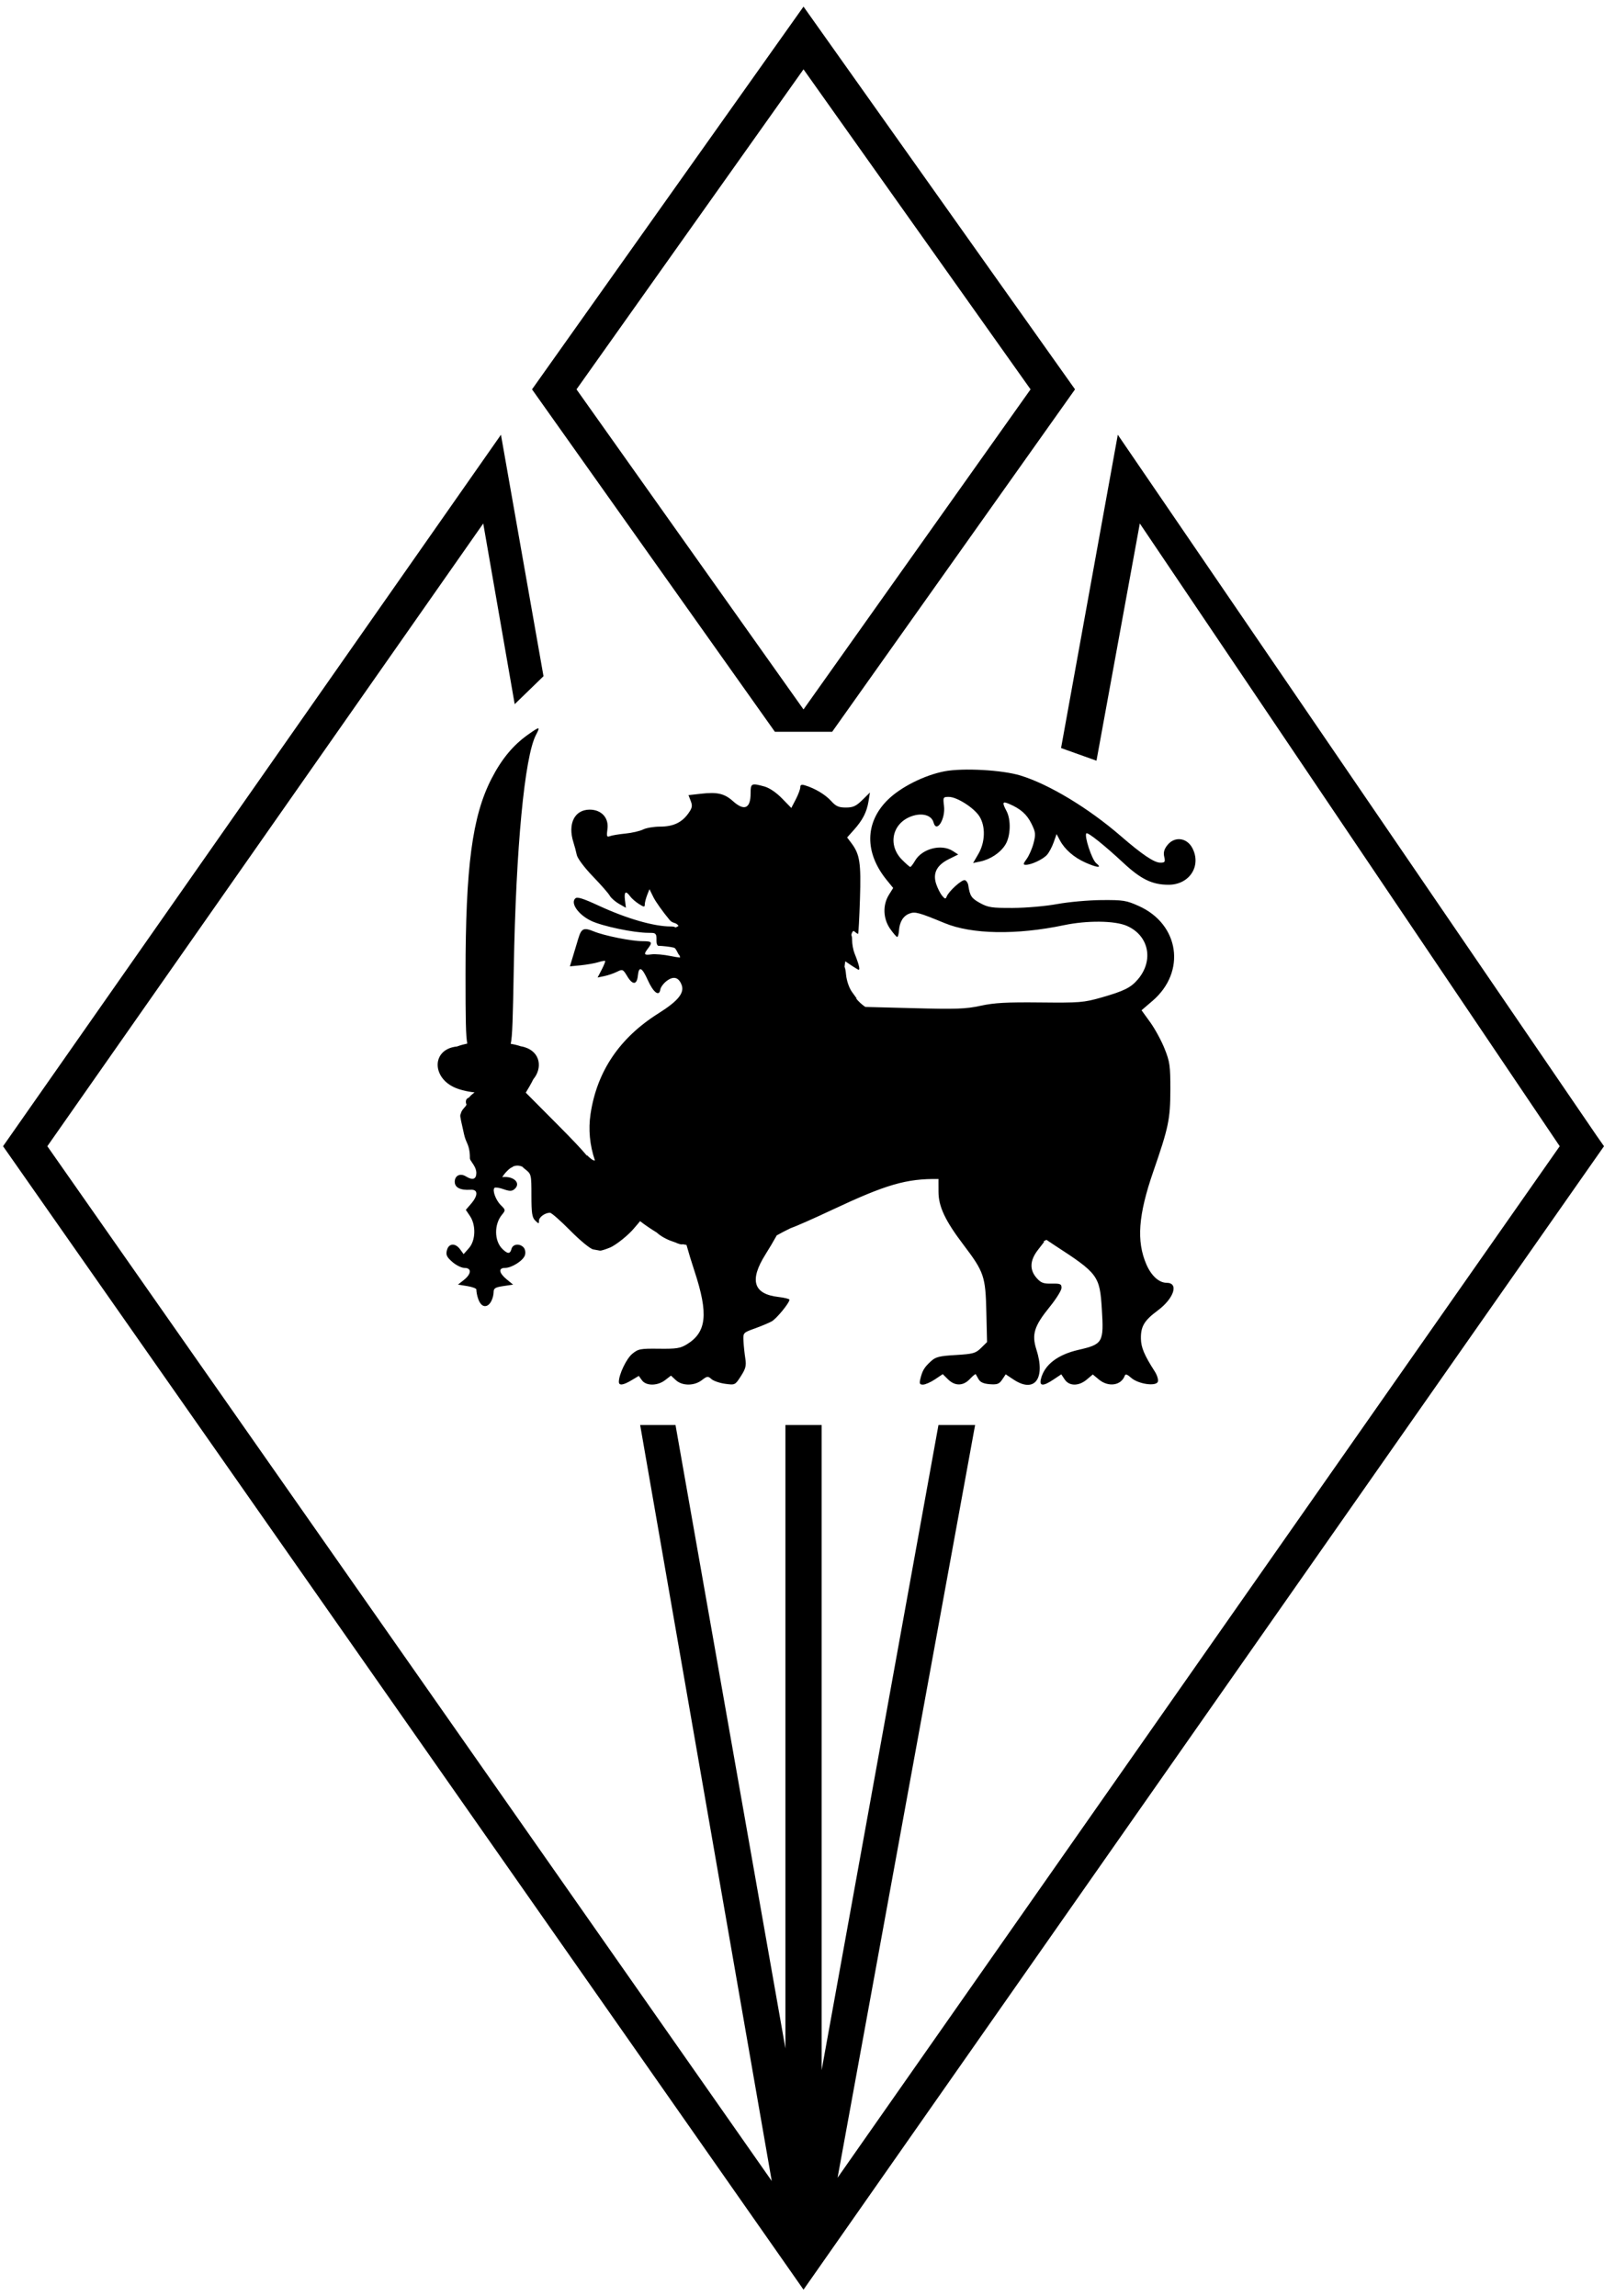 <svg width="51" height="73" viewBox="0 0 51 73" fill="none" xmlns="http://www.w3.org/2000/svg">
<path fill-rule="evenodd" clip-rule="evenodd" d="M25.548 0.21L16.916 12.378L24.638 23.264H26.459L34.181 12.378L25.548 0.21ZM15.928 13.821L17.281 21.497L16.365 22.386L15.365 16.642L1.505 36.439L24.538 69.335L20.354 45.302H21.478L24.973 65.121V45.302H26.124V65.812L29.839 45.302H31.004L26.631 69.232L49.592 36.439L36.241 16.642L34.863 24.183L33.737 23.781L35.541 13.821L50.766 36.105L51 36.439L50.766 36.773L26.019 72.118L25.548 72.79L25.078 72.118L0.331 36.773L0.097 36.439L0.331 36.105L15.928 13.821ZM25.548 2.204L18.33 12.378L25.548 22.553L32.767 12.378L25.548 2.204ZM16.239 33.184C16.36 33.204 16.464 33.23 16.553 33.261C16.597 33.267 16.645 33.279 16.695 33.295C17.18 33.452 17.255 33.951 16.957 34.31C16.879 34.466 16.783 34.631 16.717 34.736L17.746 35.771C18.19 36.218 18.478 36.52 18.657 36.736L18.668 36.727C18.738 36.801 18.859 36.908 18.916 36.892C18.752 36.409 18.702 35.907 18.777 35.411C18.982 34.056 19.701 32.992 20.938 32.214C21.556 31.826 21.768 31.566 21.673 31.313C21.581 31.069 21.42 31.022 21.208 31.177C21.102 31.254 21.007 31.381 20.995 31.459C20.959 31.693 20.774 31.553 20.597 31.159C20.412 30.748 20.314 30.702 20.282 31.012C20.252 31.312 20.117 31.323 19.947 31.041C19.809 30.811 19.795 30.805 19.62 30.892C19.519 30.943 19.339 31.005 19.219 31.03L19.001 31.076L19.132 30.824C19.204 30.685 19.253 30.561 19.241 30.549C19.229 30.537 19.129 30.555 19.019 30.59C18.909 30.624 18.662 30.667 18.47 30.687L18.12 30.721L18.216 30.406C18.269 30.232 18.348 29.973 18.39 29.829C18.486 29.512 18.56 29.479 18.883 29.611C19.215 29.748 20.081 29.921 20.43 29.921C20.731 29.921 20.756 29.954 20.602 30.153C20.457 30.342 20.475 30.373 20.712 30.34C20.828 30.323 21.107 30.348 21.333 30.395C21.455 30.42 21.551 30.436 21.624 30.441L21.605 30.368C21.586 30.364 21.565 30.322 21.541 30.275C21.509 30.212 21.472 30.138 21.428 30.127C21.315 30.099 21.087 30.072 20.922 30.067C20.871 30.021 20.872 29.941 20.873 29.865C20.874 29.78 20.875 29.7 20.806 29.67C20.774 29.657 20.711 29.655 20.613 29.655C20.156 29.655 19.155 29.445 18.797 29.275C18.393 29.082 18.133 28.717 18.29 28.563C18.351 28.502 18.528 28.557 19.041 28.794C19.928 29.204 20.789 29.453 21.325 29.453C21.393 29.453 21.442 29.459 21.484 29.485L21.575 29.437C21.533 29.371 21.488 29.356 21.439 29.34C21.392 29.324 21.342 29.308 21.289 29.244C21.079 28.992 20.849 28.669 20.778 28.527L20.65 28.268L20.575 28.458C20.535 28.563 20.501 28.695 20.501 28.753C20.501 28.843 20.476 28.841 20.312 28.737C20.209 28.671 20.083 28.561 20.034 28.493C19.896 28.303 19.839 28.345 19.871 28.614L19.901 28.859L19.68 28.733C19.559 28.663 19.427 28.546 19.387 28.474C19.347 28.401 19.104 28.123 18.846 27.857C18.58 27.58 18.362 27.289 18.339 27.179C18.317 27.073 18.27 26.894 18.233 26.78C18.044 26.188 18.267 25.739 18.75 25.739C19.123 25.739 19.363 26.001 19.314 26.356C19.282 26.588 19.293 26.62 19.392 26.582C19.454 26.557 19.676 26.52 19.883 26.5C20.091 26.479 20.345 26.421 20.447 26.37C20.548 26.32 20.789 26.279 20.982 26.279C21.4 26.279 21.672 26.154 21.881 25.866C22.009 25.688 22.023 25.622 21.963 25.466L21.891 25.278L22.291 25.233C22.809 25.174 23.035 25.227 23.308 25.472C23.667 25.793 23.866 25.703 23.866 25.22C23.866 24.901 23.888 24.89 24.301 25.002C24.462 25.046 24.679 25.192 24.862 25.38L25.16 25.686L25.303 25.411C25.381 25.261 25.445 25.089 25.445 25.029C25.445 24.948 25.483 24.932 25.599 24.968C25.913 25.063 26.24 25.259 26.424 25.462C26.577 25.632 26.666 25.672 26.894 25.672C27.124 25.672 27.219 25.628 27.418 25.433L27.66 25.195L27.615 25.474C27.559 25.817 27.43 26.069 27.15 26.383L26.935 26.623L27.072 26.805C27.338 27.159 27.38 27.432 27.343 28.578C27.323 29.176 27.297 29.676 27.283 29.689C27.276 29.696 27.223 29.659 27.143 29.595C27.121 29.599 27.088 29.63 27.069 29.721C27.087 29.769 27.093 29.821 27.093 29.886C27.093 30.012 27.127 30.2 27.169 30.305C27.327 30.699 27.363 30.87 27.277 30.82C27.146 30.744 27.01 30.655 26.877 30.56C26.866 30.615 26.858 30.673 26.853 30.735C26.879 30.799 26.89 30.877 26.901 30.991C26.92 31.18 26.999 31.41 27.087 31.531L27.239 31.742H27.22C27.302 31.842 27.4 31.935 27.513 32.011L29.015 32.05C30.411 32.087 30.703 32.077 31.178 31.974C31.616 31.879 32.001 31.858 33.073 31.869C34.328 31.882 34.459 31.871 35.011 31.714C35.736 31.507 35.952 31.401 36.176 31.139C36.694 30.535 36.531 29.739 35.827 29.433C35.443 29.266 34.569 29.257 33.829 29.412C32.319 29.729 30.898 29.704 30.035 29.346C29.214 29.007 29.098 28.975 28.918 29.042C28.719 29.116 28.603 29.304 28.583 29.584C28.576 29.695 28.55 29.786 28.527 29.786C28.504 29.786 28.403 29.671 28.304 29.53C28.078 29.209 28.061 28.774 28.261 28.451L28.399 28.229L28.195 27.979C27.484 27.106 27.496 26.148 28.226 25.428C28.638 25.021 29.395 24.642 30.034 24.52C30.625 24.408 31.867 24.477 32.448 24.655C33.354 24.932 34.609 25.689 35.641 26.583C36.318 27.169 36.699 27.425 36.893 27.425C37.04 27.425 37.055 27.403 37.017 27.235C36.986 27.099 37.015 26.995 37.12 26.864C37.347 26.581 37.735 26.627 37.91 26.958C38.209 27.526 37.821 28.127 37.156 28.127C36.635 28.127 36.279 27.954 35.712 27.426C35.112 26.868 34.587 26.448 34.542 26.493C34.466 26.567 34.717 27.332 34.854 27.441C35.056 27.602 34.895 27.592 34.508 27.42C34.149 27.26 33.854 27.003 33.702 26.718L33.595 26.516L33.501 26.78C33.45 26.926 33.354 27.105 33.289 27.177C33.159 27.321 32.793 27.493 32.617 27.493C32.523 27.493 32.528 27.465 32.646 27.302C32.721 27.198 32.82 26.971 32.864 26.799C32.935 26.52 32.928 26.454 32.796 26.186C32.649 25.888 32.454 25.715 32.088 25.557C31.873 25.464 31.856 25.508 32.002 25.782C32.152 26.064 32.133 26.588 31.964 26.857C31.804 27.112 31.488 27.322 31.162 27.389L30.94 27.436L31.11 27.144C31.326 26.772 31.34 26.273 31.144 25.957C30.974 25.684 30.427 25.334 30.17 25.334C29.986 25.334 29.98 25.344 30.015 25.621C30.067 26.038 29.777 26.499 29.683 26.148C29.622 25.918 29.328 25.831 28.995 25.945C28.372 26.159 28.212 26.857 28.678 27.33C28.803 27.456 28.922 27.56 28.943 27.56C28.964 27.559 29.032 27.471 29.095 27.362C29.317 26.979 29.931 26.82 30.292 27.052L30.467 27.165L30.17 27.312C29.788 27.501 29.656 27.754 29.763 28.092C29.806 28.226 29.891 28.396 29.951 28.471C30.042 28.582 30.067 28.588 30.099 28.505C30.161 28.335 30.587 27.951 30.68 27.981C30.727 27.997 30.775 28.068 30.786 28.139C30.839 28.485 30.886 28.556 31.157 28.706C31.417 28.849 31.531 28.867 32.206 28.864C32.631 28.862 33.25 28.808 33.616 28.74C33.974 28.674 34.608 28.617 35.023 28.614C35.716 28.609 35.814 28.625 36.209 28.803C37.501 29.384 37.72 30.893 36.648 31.815L36.296 32.117L36.57 32.496C36.72 32.704 36.927 33.083 37.028 33.337C37.195 33.753 37.213 33.884 37.212 34.643C37.21 35.581 37.156 35.839 36.67 37.242C36.192 38.623 36.13 39.453 36.448 40.193C36.605 40.557 36.851 40.781 37.094 40.781C37.489 40.781 37.329 41.277 36.81 41.662C36.382 41.979 36.27 42.167 36.276 42.557C36.281 42.837 36.384 43.083 36.715 43.598C36.793 43.719 36.837 43.867 36.814 43.927C36.752 44.084 36.184 43.999 35.962 43.798C35.843 43.692 35.785 43.672 35.763 43.733C35.649 44.047 35.245 44.108 34.941 43.857L34.746 43.695L34.554 43.857C34.301 44.071 33.996 44.07 33.853 43.855L33.744 43.691L33.498 43.855C33.164 44.078 33.038 44.071 33.098 43.833C33.21 43.387 33.626 43.066 34.29 42.913C35.067 42.735 35.1 42.678 35.033 41.612C34.968 40.56 34.911 40.483 33.533 39.589C33.44 39.528 33.353 39.471 33.272 39.415L33.178 39.465L33.199 39.48L32.997 39.742C32.744 40.071 32.731 40.366 32.957 40.625C33.096 40.783 33.173 40.813 33.438 40.807C33.714 40.802 33.752 40.818 33.752 40.942C33.752 41.02 33.582 41.293 33.375 41.548C32.883 42.154 32.799 42.421 32.951 42.897C33.252 43.832 32.894 44.302 32.222 43.854L31.977 43.691L31.865 43.858C31.771 43.998 31.708 44.022 31.473 44.005C31.277 43.99 31.169 43.943 31.116 43.849C31.075 43.775 31.033 43.702 31.024 43.687C31.015 43.672 30.931 43.74 30.838 43.839C30.625 44.065 30.366 44.069 30.144 43.852L29.975 43.685L29.726 43.852C29.589 43.943 29.418 44.018 29.347 44.018C29.241 44.018 29.226 43.985 29.264 43.832C29.327 43.571 29.389 43.468 29.595 43.279C29.75 43.136 29.861 43.108 30.389 43.077C30.944 43.043 31.021 43.022 31.194 42.852L31.384 42.665L31.361 41.706C31.335 40.572 31.289 40.437 30.631 39.569C30.052 38.806 29.84 38.355 29.84 37.887L29.839 37.523L29.84 37.523C29.84 37.509 29.84 37.495 29.84 37.482C28.814 37.464 28.159 37.663 26.475 38.454C25.878 38.735 25.307 38.987 25.124 39.051C24.97 39.124 24.824 39.203 24.697 39.274C24.584 39.476 24.463 39.681 24.334 39.886C23.823 40.7 23.956 41.138 24.742 41.23C24.94 41.253 25.102 41.293 25.102 41.319C25.102 41.419 24.688 41.924 24.537 42.007C24.451 42.055 24.211 42.156 24.003 42.231C23.627 42.367 23.626 42.368 23.639 42.636C23.647 42.784 23.673 43.03 23.697 43.183C23.734 43.414 23.71 43.51 23.557 43.748C23.375 44.032 23.37 44.035 23.058 43.992C22.885 43.969 22.688 43.901 22.621 43.842C22.509 43.742 22.485 43.745 22.315 43.876C22.072 44.063 21.692 44.063 21.488 43.875L21.334 43.732L21.148 43.875C20.907 44.062 20.542 44.064 20.41 43.879L20.311 43.741L20.08 43.879L20.08 43.879C19.813 44.039 19.677 44.056 19.677 43.929C19.677 43.695 19.917 43.193 20.102 43.04C20.293 42.882 20.358 42.87 20.952 42.877C21.5 42.884 21.631 42.864 21.834 42.74C22.468 42.355 22.531 41.773 22.082 40.41C21.98 40.098 21.895 39.823 21.827 39.576C21.788 39.57 21.747 39.563 21.705 39.555C21.677 39.575 21.583 39.548 21.451 39.49C21.258 39.429 21.062 39.338 20.904 39.204C20.898 39.198 20.892 39.192 20.886 39.186C20.702 39.074 20.513 38.947 20.351 38.821C20.295 38.891 20.23 38.969 20.163 39.044C20.006 39.24 19.599 39.578 19.388 39.664C19.247 39.721 19.108 39.764 19.079 39.759C19.049 39.754 18.95 39.736 18.859 39.719C18.767 39.702 18.442 39.435 18.132 39.121C17.824 38.809 17.534 38.554 17.487 38.554C17.33 38.554 17.137 38.693 17.137 38.807C17.137 38.911 17.128 38.911 17.017 38.802C16.918 38.705 16.897 38.562 16.897 38.006C16.897 37.34 16.893 37.324 16.701 37.173C16.659 37.141 16.627 37.112 16.604 37.087C16.519 37.053 16.419 37.041 16.319 37.082C16.287 37.107 16.261 37.122 16.24 37.127C16.119 37.214 16.029 37.324 15.968 37.422C16.338 37.377 16.584 37.62 16.351 37.809C16.273 37.873 16.198 37.872 16.009 37.805C15.876 37.758 15.747 37.739 15.723 37.762C15.646 37.838 15.763 38.155 15.926 38.315C16.077 38.464 16.078 38.473 15.96 38.617C15.707 38.923 15.713 39.449 15.972 39.703C16.143 39.871 16.219 39.871 16.264 39.701C16.306 39.543 16.533 39.521 16.654 39.664C16.7 39.719 16.716 39.825 16.69 39.905C16.635 40.076 16.271 40.308 16.056 40.308C15.84 40.308 15.862 40.466 16.107 40.669L16.314 40.839L16.004 40.885C15.747 40.923 15.695 40.955 15.695 41.076C15.691 41.261 15.584 41.531 15.413 41.522C15.222 41.512 15.146 41.122 15.146 40.993C15.146 40.96 15.015 40.911 14.854 40.885L14.562 40.838L14.751 40.689C14.992 40.497 15.002 40.308 14.769 40.308C14.675 40.308 14.501 40.222 14.381 40.117C14.203 39.961 14.172 39.894 14.21 39.746C14.267 39.521 14.477 39.507 14.63 39.718L14.741 39.87L14.909 39.68C15.123 39.439 15.14 38.953 14.944 38.66L14.811 38.462L14.979 38.267C15.211 37.995 15.202 37.806 14.957 37.823C14.637 37.844 14.459 37.753 14.459 37.569C14.459 37.372 14.632 37.287 14.811 37.397C15.03 37.532 15.146 37.492 15.146 37.282V37.281C15.14 37.146 15.064 37.037 15.007 36.954C14.97 36.901 14.941 36.858 14.941 36.826C14.941 36.727 14.941 36.529 14.848 36.331C14.782 36.191 14.762 36.1 14.724 35.919L14.724 35.919C14.708 35.844 14.689 35.754 14.661 35.638C14.654 35.606 14.649 35.578 14.646 35.551C14.628 35.487 14.631 35.437 14.653 35.399C14.672 35.317 14.718 35.266 14.76 35.218C14.79 35.184 14.819 35.153 14.834 35.113C14.824 35.097 14.818 35.081 14.816 35.063C14.802 34.976 14.833 34.919 14.91 34.893C14.957 34.832 15.025 34.775 15.09 34.729C14.821 34.697 14.576 34.636 14.402 34.547C13.768 34.225 13.75 33.466 14.373 33.297C14.429 33.282 14.481 33.273 14.53 33.269C14.646 33.226 14.764 33.195 14.858 33.176C14.81 32.936 14.802 32.429 14.802 30.974C14.802 27.553 15.015 25.951 15.625 24.761C15.949 24.13 16.314 23.689 16.793 23.351C17.165 23.088 17.186 23.089 17.041 23.364C16.68 24.055 16.405 26.935 16.336 30.764C16.307 32.396 16.291 32.948 16.239 33.184Z" fill="black"/>
</svg>
